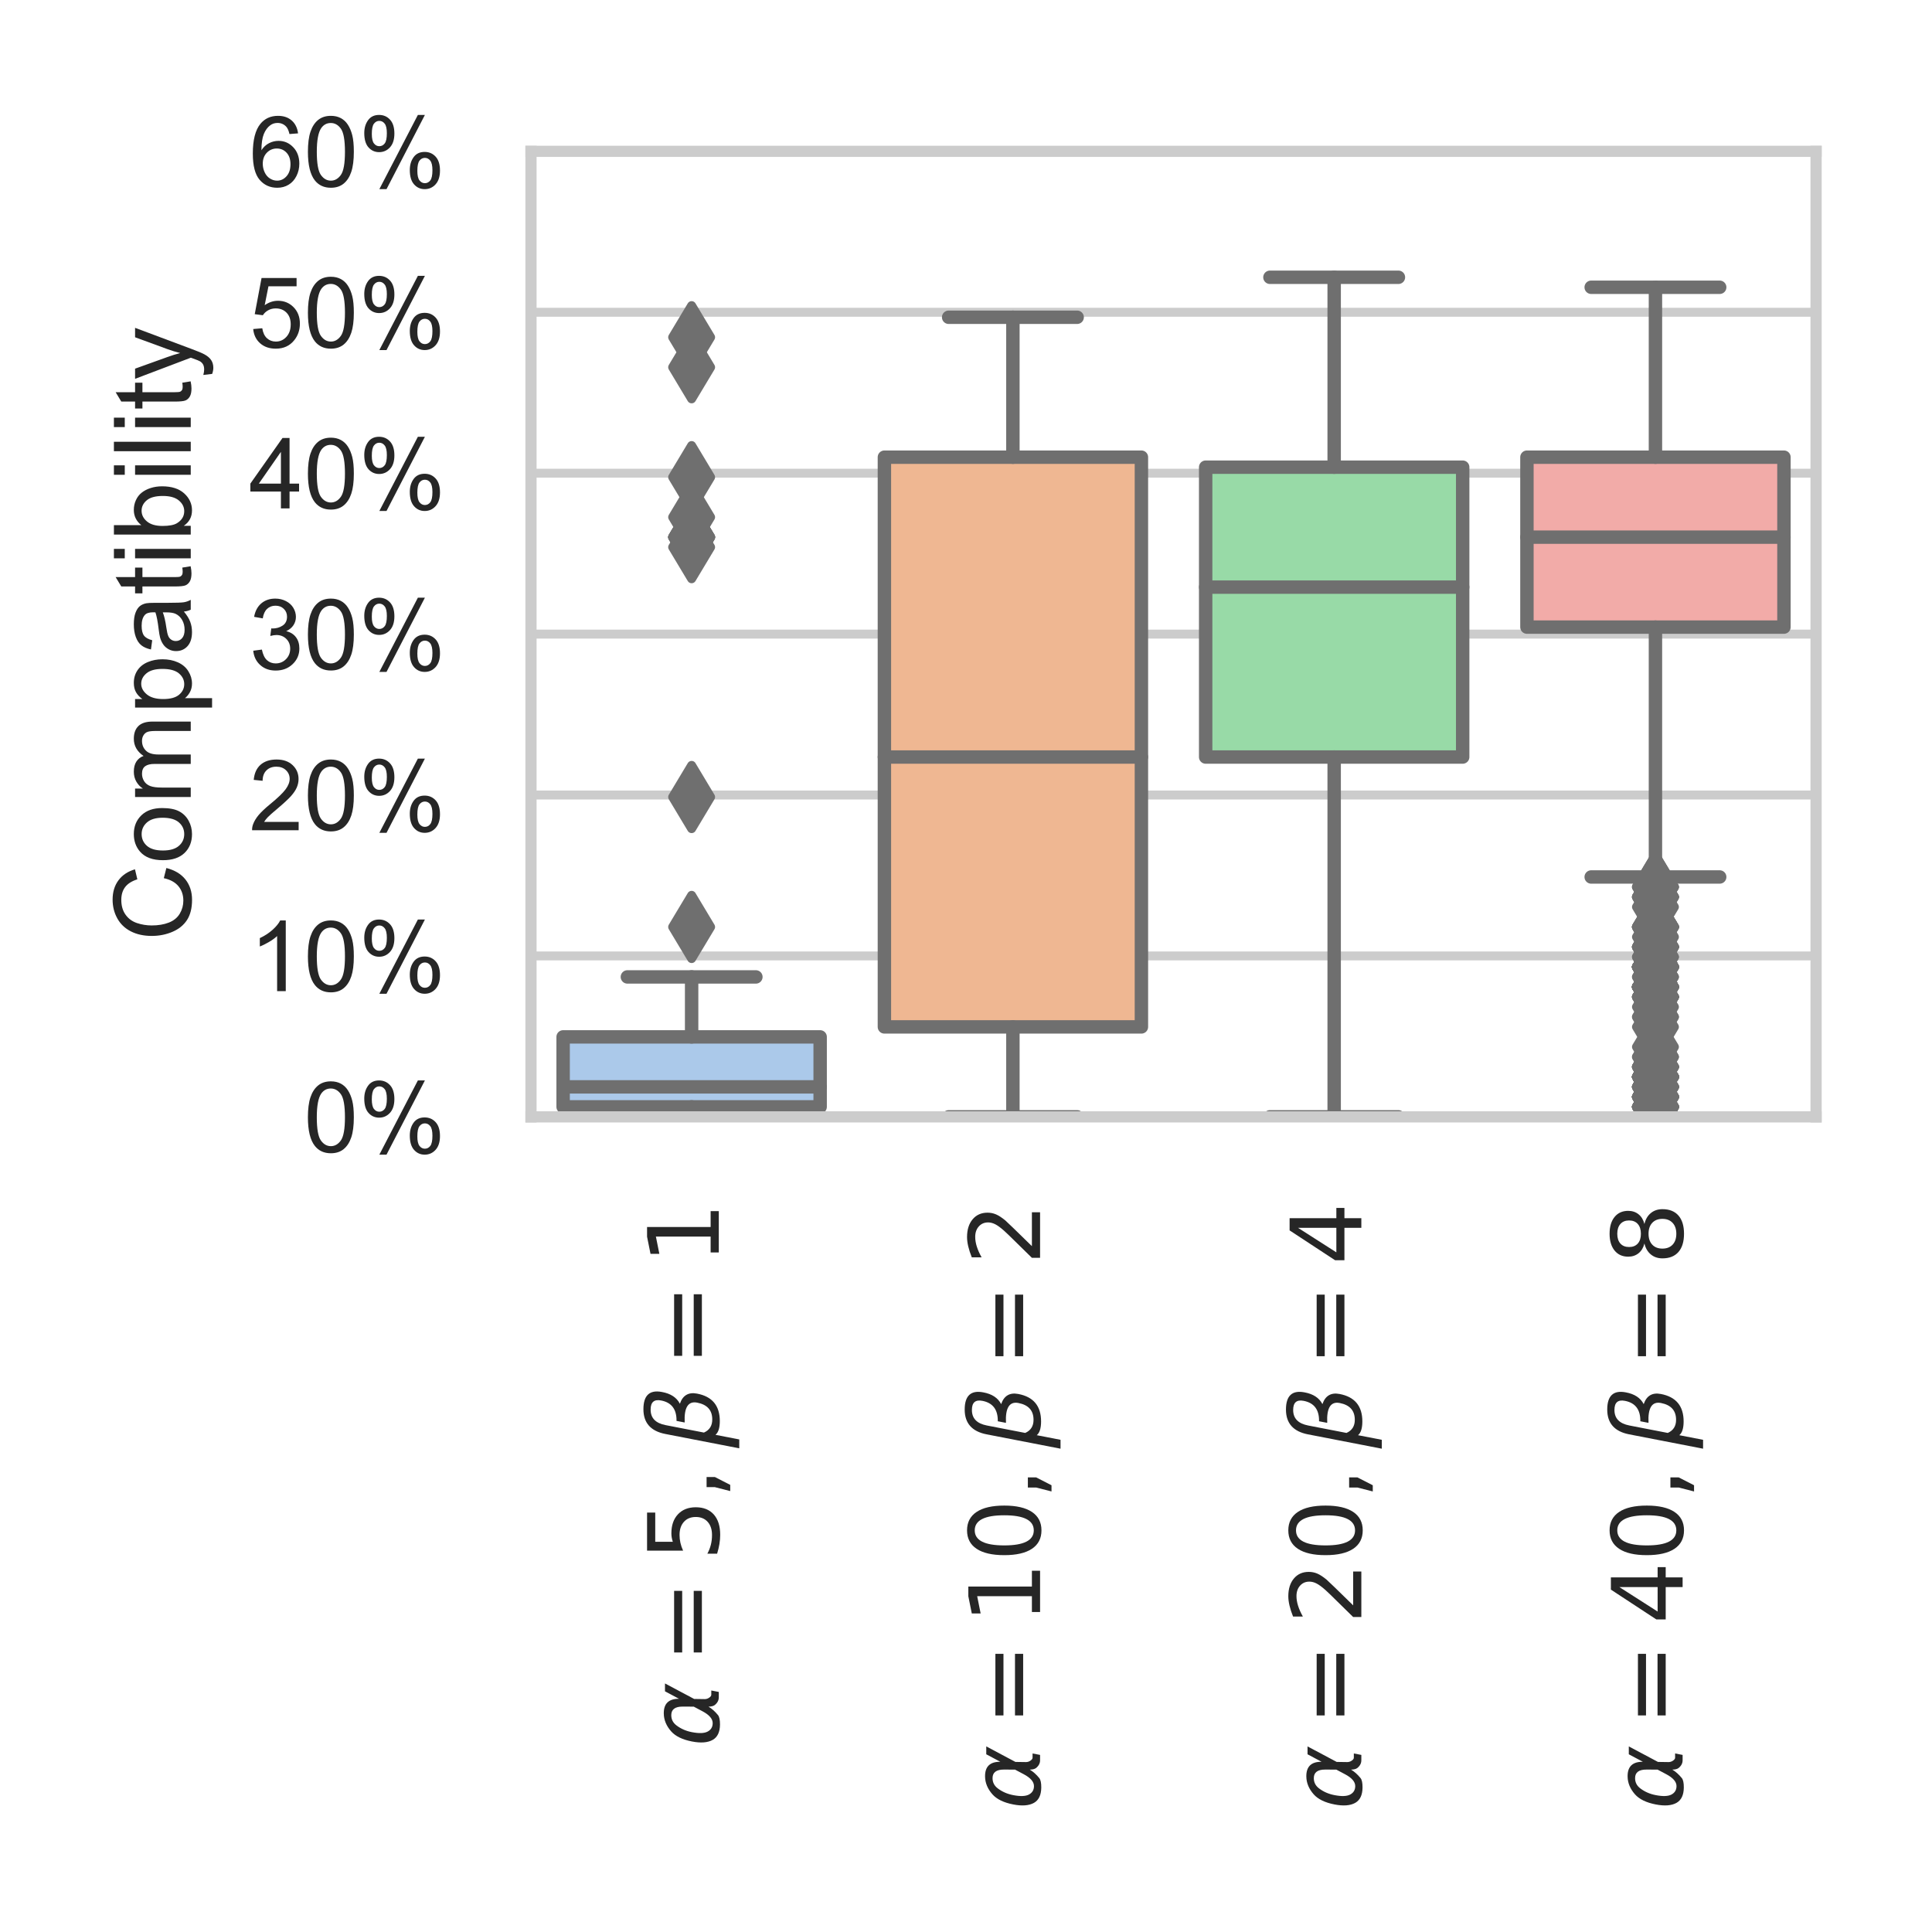 <?xml version="1.0" encoding="utf-8" standalone="no"?>
<!DOCTYPE svg PUBLIC "-//W3C//DTD SVG 1.1//EN"
  "http://www.w3.org/Graphics/SVG/1.1/DTD/svg11.dtd">
<!-- Created with matplotlib (https://matplotlib.org/) -->
<svg height="216pt" version="1.1" viewBox="0 0 216 216" width="216pt" xmlns="http://www.w3.org/2000/svg" xmlns:xlink="http://www.w3.org/1999/xlink">
 <defs>
  <style type="text/css">
*{stroke-linecap:butt;stroke-linejoin:round;}
  </style>
 </defs>
 <g id="figure_1">
  <g id="patch_1">
   <path d="M 0 216 
L 216 216 
L 216 0 
L 0 0 
z
" style="fill:#ffffff;"/>
  </g>
  <g id="axes_1">
   <g id="patch_2">
    <path d="M 59.366 124.866 
L 203.04 124.866 
L 203.04 16.92 
L 59.366 16.92 
z
" style="fill:#ffffff;"/>
   </g>
   <g id="matplotlib.axis_1">
    <g id="xtick_1">
     <g id="text_1">
      <!-- $\alpha=5, \beta=1$ -->
      <defs>
       <path d="M 40.922 25.438 
L 40.969 36.719 
Q 41.016 48.25 32.328 48.297 
Q 25.828 48.344 21.781 42.922 
Q 16.703 36.234 14.984 27.297 
Q 12.891 16.547 15.531 11.422 
Q 18.266 6.203 24.172 6.203 
Q 30.719 6.203 36.234 16.609 
z
M 33.844 55.906 
Q 49.078 56.156 48.875 40.375 
Q 48.875 40.375 56.5 54.688 
L 64.5 54.688 
L 48.734 25.047 
L 48.578 14.359 
Q 48.578 11.969 49.906 9.969 
Q 51.422 7.625 52.984 7.625 
L 57.328 7.625 
L 55.859 0 
L 50.438 0 
Q 45.844 0 42.531 4.109 
Q 40.969 6.156 40.922 10.453 
Q 37.75 5.219 32.281 0.781 
Q 29.688 -1.266 22.703 -1.219 
Q 11.281 -1.125 7.125 6.203 
Q 2.875 13.812 5.516 27.297 
Q 8.344 41.797 15.766 48.391 
Q 24.125 55.766 33.844 55.906 
z
" id="DejaVuSans-Oblique-945"/>
       <path d="M 10.594 45.406 
L 73.188 45.406 
L 73.188 37.203 
L 10.594 37.203 
z
M 10.594 25.484 
L 73.188 25.484 
L 73.188 17.188 
L 10.594 17.188 
z
" id="DejaVuSans-61"/>
       <path d="M 10.797 72.906 
L 49.516 72.906 
L 49.516 64.594 
L 19.828 64.594 
L 19.828 46.734 
Q 21.969 47.469 24.109 47.828 
Q 26.266 48.188 28.422 48.188 
Q 40.625 48.188 47.75 41.5 
Q 54.891 34.812 54.891 23.391 
Q 54.891 11.625 47.562 5.094 
Q 40.234 -1.422 26.906 -1.422 
Q 22.312 -1.422 17.547 -0.641 
Q 12.797 0.141 7.719 1.703 
L 7.719 11.625 
Q 12.109 9.234 16.797 8.062 
Q 21.484 6.891 26.703 6.891 
Q 35.156 6.891 40.078 11.328 
Q 45.016 15.766 45.016 23.391 
Q 45.016 31 40.078 35.438 
Q 35.156 39.891 26.703 39.891 
Q 22.75 39.891 18.812 39.016 
Q 14.891 38.141 10.797 36.281 
z
" id="DejaVuSans-53"/>
       <path d="M 11.719 12.406 
L 22.016 12.406 
L 22.016 4 
L 14.016 -11.625 
L 7.719 -11.625 
L 11.719 4 
z
" id="DejaVuSans-44"/>
       <path d="M 13.625 3.375 
L 8.938 -20.797 
L -0.094 -20.797 
L 14.5 54.344 
Q 18.844 76.609 39.656 76.609 
Q 60.75 76.609 57.172 57.812 
Q 54.734 44.438 45.219 39.547 
Q 58.016 35.156 55.516 22.125 
Q 51.125 -1.078 27.484 -1.031 
Q 17.141 -0.984 13.625 3.375 
z
M 15.922 15.094 
Q 19.672 6.594 29.297 6.641 
Q 43.359 6.641 46.344 21.969 
Q 49.031 35.75 26.172 34.672 
L 27.781 42.969 
Q 45.453 42.672 48.531 58.594 
Q 50.641 69.344 39.203 69.281 
Q 26.422 69.281 23.484 54.047 
z
" id="DejaVuSans-Oblique-946"/>
       <path d="M 12.406 8.297 
L 28.516 8.297 
L 28.516 63.922 
L 10.984 60.406 
L 10.984 69.391 
L 28.422 72.906 
L 38.281 72.906 
L 38.281 8.297 
L 54.391 8.297 
L 54.391 0 
L 12.406 0 
z
" id="DejaVuSans-49"/>
      </defs>
      <g style="fill:#262626;" transform="translate(80.405 195.306)rotate(-90)scale(0.11 -0.11)">
       <use transform="translate(0 0.391)" xlink:href="#DejaVuSans-Oblique-945"/>
       <use transform="translate(85.4 0.391)" xlink:href="#DejaVuSans-61"/>
       <use transform="translate(188.672 0.391)" xlink:href="#DejaVuSans-53"/>
       <use transform="translate(252.295 0.391)" xlink:href="#DejaVuSans-44"/>
       <use transform="translate(303.564 0.391)" xlink:href="#DejaVuSans-Oblique-946"/>
       <use transform="translate(386.865 0.391)" xlink:href="#DejaVuSans-61"/>
       <use transform="translate(490.137 0.391)" xlink:href="#DejaVuSans-49"/>
      </g>
     </g>
    </g>
    <g id="xtick_2">
     <g id="text_2">
      <!-- $\alpha=10, \beta=2$ -->
      <defs>
       <path d="M 31.781 66.406 
Q 24.172 66.406 20.328 58.906 
Q 16.5 51.422 16.5 36.375 
Q 16.5 21.391 20.328 13.891 
Q 24.172 6.391 31.781 6.391 
Q 39.453 6.391 43.281 13.891 
Q 47.125 21.391 47.125 36.375 
Q 47.125 51.422 43.281 58.906 
Q 39.453 66.406 31.781 66.406 
z
M 31.781 74.219 
Q 44.047 74.219 50.516 64.516 
Q 56.984 54.828 56.984 36.375 
Q 56.984 17.969 50.516 8.266 
Q 44.047 -1.422 31.781 -1.422 
Q 19.531 -1.422 13.062 8.266 
Q 6.594 17.969 6.594 36.375 
Q 6.594 54.828 13.062 64.516 
Q 19.531 74.219 31.781 74.219 
z
" id="DejaVuSans-48"/>
       <path d="M 19.188 8.297 
L 53.609 8.297 
L 53.609 0 
L 7.328 0 
L 7.328 8.297 
Q 12.938 14.109 22.625 23.891 
Q 32.328 33.688 34.812 36.531 
Q 39.547 41.844 41.422 45.531 
Q 43.312 49.219 43.312 52.781 
Q 43.312 58.594 39.234 62.25 
Q 35.156 65.922 28.609 65.922 
Q 23.969 65.922 18.812 64.312 
Q 13.672 62.703 7.812 59.422 
L 7.812 69.391 
Q 13.766 71.781 18.938 73 
Q 24.125 74.219 28.422 74.219 
Q 39.75 74.219 46.484 68.547 
Q 53.219 62.891 53.219 53.422 
Q 53.219 48.922 51.531 44.891 
Q 49.859 40.875 45.406 35.406 
Q 44.188 33.984 37.641 27.219 
Q 31.109 20.453 19.188 8.297 
z
" id="DejaVuSans-50"/>
      </defs>
      <g style="fill:#262626;" transform="translate(116.324 202.346)rotate(-90)scale(0.11 -0.11)">
       <use transform="translate(0 0.391)" xlink:href="#DejaVuSans-Oblique-945"/>
       <use transform="translate(85.4 0.391)" xlink:href="#DejaVuSans-61"/>
       <use transform="translate(188.672 0.391)" xlink:href="#DejaVuSans-49"/>
       <use transform="translate(252.295 0.391)" xlink:href="#DejaVuSans-48"/>
       <use transform="translate(315.918 0.391)" xlink:href="#DejaVuSans-44"/>
       <use transform="translate(367.188 0.391)" xlink:href="#DejaVuSans-Oblique-946"/>
       <use transform="translate(450.488 0.391)" xlink:href="#DejaVuSans-61"/>
       <use transform="translate(553.76 0.391)" xlink:href="#DejaVuSans-50"/>
      </g>
     </g>
    </g>
    <g id="xtick_3">
     <g id="text_3">
      <!-- $\alpha=20, \beta=4$ -->
      <defs>
       <path d="M 37.797 64.312 
L 12.891 25.391 
L 37.797 25.391 
z
M 35.203 72.906 
L 47.609 72.906 
L 47.609 25.391 
L 58.016 25.391 
L 58.016 17.188 
L 47.609 17.188 
L 47.609 0 
L 37.797 0 
L 37.797 17.188 
L 4.891 17.188 
L 4.891 26.703 
z
" id="DejaVuSans-52"/>
      </defs>
      <g style="fill:#262626;" transform="translate(152.242 202.346)rotate(-90)scale(0.11 -0.11)">
       <use transform="translate(0 0.391)" xlink:href="#DejaVuSans-Oblique-945"/>
       <use transform="translate(85.4 0.391)" xlink:href="#DejaVuSans-61"/>
       <use transform="translate(188.672 0.391)" xlink:href="#DejaVuSans-50"/>
       <use transform="translate(252.295 0.391)" xlink:href="#DejaVuSans-48"/>
       <use transform="translate(315.918 0.391)" xlink:href="#DejaVuSans-44"/>
       <use transform="translate(367.188 0.391)" xlink:href="#DejaVuSans-Oblique-946"/>
       <use transform="translate(450.488 0.391)" xlink:href="#DejaVuSans-61"/>
       <use transform="translate(553.76 0.391)" xlink:href="#DejaVuSans-52"/>
      </g>
     </g>
    </g>
    <g id="xtick_4">
     <g id="text_4">
      <!-- $\alpha=40, \beta=8$ -->
      <defs>
       <path d="M 31.781 34.625 
Q 24.75 34.625 20.719 30.859 
Q 16.703 27.094 16.703 20.516 
Q 16.703 13.922 20.719 10.156 
Q 24.75 6.391 31.781 6.391 
Q 38.812 6.391 42.859 10.172 
Q 46.922 13.969 46.922 20.516 
Q 46.922 27.094 42.891 30.859 
Q 38.875 34.625 31.781 34.625 
z
M 21.922 38.812 
Q 15.578 40.375 12.031 44.719 
Q 8.5 49.078 8.5 55.328 
Q 8.5 64.062 14.719 69.141 
Q 20.953 74.219 31.781 74.219 
Q 42.672 74.219 48.875 69.141 
Q 55.078 64.062 55.078 55.328 
Q 55.078 49.078 51.531 44.719 
Q 48 40.375 41.703 38.812 
Q 48.828 37.156 52.797 32.312 
Q 56.781 27.484 56.781 20.516 
Q 56.781 9.906 50.312 4.234 
Q 43.844 -1.422 31.781 -1.422 
Q 19.734 -1.422 13.25 4.234 
Q 6.781 9.906 6.781 20.516 
Q 6.781 27.484 10.781 32.312 
Q 14.797 37.156 21.922 38.812 
z
M 18.312 54.391 
Q 18.312 48.734 21.844 45.562 
Q 25.391 42.391 31.781 42.391 
Q 38.141 42.391 41.719 45.562 
Q 45.312 48.734 45.312 54.391 
Q 45.312 60.062 41.719 63.234 
Q 38.141 66.406 31.781 66.406 
Q 25.391 66.406 21.844 63.234 
Q 18.312 60.062 18.312 54.391 
z
" id="DejaVuSans-56"/>
      </defs>
      <g style="fill:#262626;" transform="translate(188.161 202.346)rotate(-90)scale(0.11 -0.11)">
       <use transform="translate(0 0.391)" xlink:href="#DejaVuSans-Oblique-945"/>
       <use transform="translate(85.4 0.391)" xlink:href="#DejaVuSans-61"/>
       <use transform="translate(188.672 0.391)" xlink:href="#DejaVuSans-52"/>
       <use transform="translate(252.295 0.391)" xlink:href="#DejaVuSans-48"/>
       <use transform="translate(315.918 0.391)" xlink:href="#DejaVuSans-44"/>
       <use transform="translate(367.188 0.391)" xlink:href="#DejaVuSans-Oblique-946"/>
       <use transform="translate(450.488 0.391)" xlink:href="#DejaVuSans-61"/>
       <use transform="translate(553.76 0.391)" xlink:href="#DejaVuSans-56"/>
      </g>
     </g>
    </g>
   </g>
   <g id="matplotlib.axis_2">
    <g id="ytick_1">
     <g id="line2d_1">
      <path clip-path="url(#pbc1c1f0349)" d="M 59.366 124.866 
L 203.04 124.866 
" style="fill:none;stroke:#cccccc;stroke-linecap:round;"/>
     </g>
     <g id="text_5">
      <!-- 0% -->
      <defs>
       <path d="M 4.156 35.297 
Q 4.156 48 6.766 55.734 
Q 9.375 63.484 14.516 67.672 
Q 19.672 71.875 27.484 71.875 
Q 33.25 71.875 37.594 69.547 
Q 41.938 67.234 44.766 62.859 
Q 47.609 58.5 49.219 52.219 
Q 50.828 45.953 50.828 35.297 
Q 50.828 22.703 48.234 14.969 
Q 45.656 7.234 40.5 3 
Q 35.359 -1.219 27.484 -1.219 
Q 17.141 -1.219 11.234 6.203 
Q 4.156 15.141 4.156 35.297 
z
M 13.188 35.297 
Q 13.188 17.672 17.312 11.828 
Q 21.438 6 27.484 6 
Q 33.547 6 37.672 11.859 
Q 41.797 17.719 41.797 35.297 
Q 41.797 52.984 37.672 58.781 
Q 33.547 64.594 27.391 64.594 
Q 21.344 64.594 17.719 59.469 
Q 13.188 52.938 13.188 35.297 
z
" id="ArialMT-48"/>
       <path d="M 5.812 54.391 
Q 5.812 62.062 9.672 67.422 
Q 13.531 72.797 20.844 72.797 
Q 27.594 72.797 32 67.984 
Q 36.422 63.188 36.422 53.859 
Q 36.422 44.781 31.953 39.875 
Q 27.484 34.969 20.953 34.969 
Q 14.453 34.969 10.125 39.797 
Q 5.812 44.625 5.812 54.391 
z
M 21.094 66.75 
Q 17.828 66.75 15.656 63.906 
Q 13.484 61.078 13.484 53.516 
Q 13.484 46.625 15.672 43.812 
Q 17.875 41.016 21.094 41.016 
Q 24.422 41.016 26.594 43.844 
Q 28.766 46.688 28.766 54.203 
Q 28.766 61.141 26.562 63.938 
Q 24.359 66.75 21.094 66.75 
z
M 21.141 -2.641 
L 60.297 72.797 
L 67.438 72.797 
L 28.422 -2.641 
z
M 52.094 16.797 
Q 52.094 24.516 55.953 29.859 
Q 59.812 35.203 67.188 35.203 
Q 73.922 35.203 78.344 30.391 
Q 82.766 25.594 82.766 16.266 
Q 82.766 7.172 78.297 2.266 
Q 73.828 -2.641 67.234 -2.641 
Q 60.75 -2.641 56.422 2.219 
Q 52.094 7.078 52.094 16.797 
z
M 67.438 29.156 
Q 64.109 29.156 61.938 26.312 
Q 59.766 23.484 59.766 15.922 
Q 59.766 9.078 61.953 6.25 
Q 64.156 3.422 67.391 3.422 
Q 70.75 3.422 72.922 6.25 
Q 75.094 9.078 75.094 16.609 
Q 75.094 23.531 72.891 26.344 
Q 70.703 29.156 67.438 29.156 
z
" id="ArialMT-37"/>
      </defs>
      <g style="fill:#262626;" transform="translate(33.968 128.802)scale(0.11 -0.11)">
       <use xlink:href="#ArialMT-48"/>
       <use x="55.615" xlink:href="#ArialMT-37"/>
      </g>
     </g>
    </g>
    <g id="ytick_2">
     <g id="line2d_2">
      <path clip-path="url(#pbc1c1f0349)" d="M 59.366 106.875 
L 203.04 106.875 
" style="fill:none;stroke:#cccccc;stroke-linecap:round;"/>
     </g>
     <g id="text_6">
      <!-- 10% -->
      <defs>
       <path d="M 37.25 0 
L 28.469 0 
L 28.469 56 
Q 25.297 52.984 20.141 49.953 
Q 14.984 46.922 10.891 45.406 
L 10.891 53.906 
Q 18.266 57.375 23.781 62.297 
Q 29.297 67.234 31.594 71.875 
L 37.25 71.875 
z
" id="ArialMT-49"/>
      </defs>
      <g style="fill:#262626;" transform="translate(27.851 110.812)scale(0.11 -0.11)">
       <use xlink:href="#ArialMT-49"/>
       <use x="55.615" xlink:href="#ArialMT-48"/>
       <use x="111.23" xlink:href="#ArialMT-37"/>
      </g>
     </g>
    </g>
    <g id="ytick_3">
     <g id="line2d_3">
      <path clip-path="url(#pbc1c1f0349)" d="M 59.366 88.884 
L 203.04 88.884 
" style="fill:none;stroke:#cccccc;stroke-linecap:round;"/>
     </g>
     <g id="text_7">
      <!-- 20% -->
      <defs>
       <path d="M 50.344 8.453 
L 50.344 0 
L 3.031 0 
Q 2.938 3.172 4.047 6.109 
Q 5.859 10.938 9.828 15.625 
Q 13.812 20.312 21.344 26.469 
Q 33.016 36.031 37.109 41.625 
Q 41.219 47.219 41.219 52.203 
Q 41.219 57.422 37.469 61 
Q 33.734 64.594 27.734 64.594 
Q 21.391 64.594 17.578 60.781 
Q 13.766 56.984 13.719 50.25 
L 4.688 51.172 
Q 5.609 61.281 11.656 66.578 
Q 17.719 71.875 27.938 71.875 
Q 38.234 71.875 44.234 66.156 
Q 50.25 60.453 50.25 52 
Q 50.25 47.703 48.484 43.547 
Q 46.734 39.406 42.656 34.812 
Q 38.578 30.219 29.109 22.219 
Q 21.188 15.578 18.938 13.203 
Q 16.703 10.844 15.234 8.453 
z
" id="ArialMT-50"/>
      </defs>
      <g style="fill:#262626;" transform="translate(27.851 92.821)scale(0.11 -0.11)">
       <use xlink:href="#ArialMT-50"/>
       <use x="55.615" xlink:href="#ArialMT-48"/>
       <use x="111.23" xlink:href="#ArialMT-37"/>
      </g>
     </g>
    </g>
    <g id="ytick_4">
     <g id="line2d_4">
      <path clip-path="url(#pbc1c1f0349)" d="M 59.366 70.893 
L 203.04 70.893 
" style="fill:none;stroke:#cccccc;stroke-linecap:round;"/>
     </g>
     <g id="text_8">
      <!-- 30% -->
      <defs>
       <path d="M 4.203 18.891 
L 12.984 20.062 
Q 14.5 12.594 18.141 9.297 
Q 21.781 6 27 6 
Q 33.203 6 37.469 10.297 
Q 41.75 14.594 41.75 20.953 
Q 41.75 27 37.797 30.922 
Q 33.844 34.859 27.734 34.859 
Q 25.25 34.859 21.531 33.891 
L 22.516 41.609 
Q 23.391 41.5 23.922 41.5 
Q 29.547 41.5 34.031 44.422 
Q 38.531 47.359 38.531 53.469 
Q 38.531 58.297 35.25 61.469 
Q 31.984 64.656 26.812 64.656 
Q 21.688 64.656 18.266 61.422 
Q 14.844 58.203 13.875 51.766 
L 5.078 53.328 
Q 6.688 62.156 12.391 67.016 
Q 18.109 71.875 26.609 71.875 
Q 32.469 71.875 37.391 69.359 
Q 42.328 66.844 44.938 62.5 
Q 47.562 58.156 47.562 53.266 
Q 47.562 48.641 45.062 44.828 
Q 42.578 41.016 37.703 38.766 
Q 44.047 37.312 47.562 32.688 
Q 51.078 28.078 51.078 21.141 
Q 51.078 11.766 44.234 5.25 
Q 37.406 -1.266 26.953 -1.266 
Q 17.531 -1.266 11.297 4.344 
Q 5.078 9.969 4.203 18.891 
z
" id="ArialMT-51"/>
      </defs>
      <g style="fill:#262626;" transform="translate(27.851 74.83)scale(0.11 -0.11)">
       <use xlink:href="#ArialMT-51"/>
       <use x="55.615" xlink:href="#ArialMT-48"/>
       <use x="111.23" xlink:href="#ArialMT-37"/>
      </g>
     </g>
    </g>
    <g id="ytick_5">
     <g id="line2d_5">
      <path clip-path="url(#pbc1c1f0349)" d="M 59.366 52.902 
L 203.04 52.902 
" style="fill:none;stroke:#cccccc;stroke-linecap:round;"/>
     </g>
     <g id="text_9">
      <!-- 40% -->
      <defs>
       <path d="M 32.328 0 
L 32.328 17.141 
L 1.266 17.141 
L 1.266 25.203 
L 33.938 71.578 
L 41.109 71.578 
L 41.109 25.203 
L 50.781 25.203 
L 50.781 17.141 
L 41.109 17.141 
L 41.109 0 
z
M 32.328 25.203 
L 32.328 57.469 
L 9.906 25.203 
z
" id="ArialMT-52"/>
      </defs>
      <g style="fill:#262626;" transform="translate(27.851 56.839)scale(0.11 -0.11)">
       <use xlink:href="#ArialMT-52"/>
       <use x="55.615" xlink:href="#ArialMT-48"/>
       <use x="111.23" xlink:href="#ArialMT-37"/>
      </g>
     </g>
    </g>
    <g id="ytick_6">
     <g id="line2d_6">
      <path clip-path="url(#pbc1c1f0349)" d="M 59.366 34.911 
L 203.04 34.911 
" style="fill:none;stroke:#cccccc;stroke-linecap:round;"/>
     </g>
     <g id="text_10">
      <!-- 50% -->
      <defs>
       <path d="M 4.156 18.75 
L 13.375 19.531 
Q 14.406 12.797 18.141 9.391 
Q 21.875 6 27.156 6 
Q 33.5 6 37.891 10.781 
Q 42.281 15.578 42.281 23.484 
Q 42.281 31 38.062 35.344 
Q 33.844 39.703 27 39.703 
Q 22.75 39.703 19.328 37.766 
Q 15.922 35.844 13.969 32.766 
L 5.719 33.844 
L 12.641 70.609 
L 48.25 70.609 
L 48.25 62.203 
L 19.672 62.203 
L 15.828 42.969 
Q 22.266 47.469 29.344 47.469 
Q 38.719 47.469 45.156 40.969 
Q 51.609 34.469 51.609 24.266 
Q 51.609 14.547 45.953 7.469 
Q 39.062 -1.219 27.156 -1.219 
Q 17.391 -1.219 11.203 4.25 
Q 5.031 9.719 4.156 18.75 
z
" id="ArialMT-53"/>
      </defs>
      <g style="fill:#262626;" transform="translate(27.851 38.848)scale(0.11 -0.11)">
       <use xlink:href="#ArialMT-53"/>
       <use x="55.615" xlink:href="#ArialMT-48"/>
       <use x="111.23" xlink:href="#ArialMT-37"/>
      </g>
     </g>
    </g>
    <g id="ytick_7">
     <g id="line2d_7">
      <path clip-path="url(#pbc1c1f0349)" d="M 59.366 16.92 
L 203.04 16.92 
" style="fill:none;stroke:#cccccc;stroke-linecap:round;"/>
     </g>
     <g id="text_11">
      <!-- 60% -->
      <defs>
       <path d="M 49.75 54.047 
L 41.016 53.375 
Q 39.844 58.547 37.703 60.891 
Q 34.125 64.656 28.906 64.656 
Q 24.703 64.656 21.531 62.312 
Q 17.391 59.281 14.984 53.469 
Q 12.594 47.656 12.5 36.922 
Q 15.672 41.75 20.266 44.094 
Q 24.859 46.438 29.891 46.438 
Q 38.672 46.438 44.844 39.969 
Q 51.031 33.5 51.031 23.25 
Q 51.031 16.5 48.125 10.719 
Q 45.219 4.938 40.141 1.859 
Q 35.062 -1.219 28.609 -1.219 
Q 17.625 -1.219 10.688 6.859 
Q 3.766 14.938 3.766 33.5 
Q 3.766 54.25 11.422 63.672 
Q 18.109 71.875 29.438 71.875 
Q 37.891 71.875 43.281 67.141 
Q 48.688 62.406 49.75 54.047 
z
M 13.875 23.188 
Q 13.875 18.656 15.797 14.5 
Q 17.719 10.359 21.188 8.172 
Q 24.656 6 28.469 6 
Q 34.031 6 38.031 10.484 
Q 42.047 14.984 42.047 22.703 
Q 42.047 30.125 38.078 34.391 
Q 34.125 38.672 28.125 38.672 
Q 22.172 38.672 18.016 34.391 
Q 13.875 30.125 13.875 23.188 
z
" id="ArialMT-54"/>
      </defs>
      <g style="fill:#262626;" transform="translate(27.851 20.857)scale(0.11 -0.11)">
       <use xlink:href="#ArialMT-54"/>
       <use x="55.615" xlink:href="#ArialMT-48"/>
       <use x="111.23" xlink:href="#ArialMT-37"/>
      </g>
     </g>
    </g>
    <g id="text_12">
     <!-- Compatibility -->
     <defs>
      <path d="M 58.797 25.094 
L 68.266 22.703 
Q 65.281 11.031 57.547 4.906 
Q 49.812 -1.219 38.625 -1.219 
Q 27.047 -1.219 19.797 3.484 
Q 12.547 8.203 8.766 17.141 
Q 4.984 26.078 4.984 36.328 
Q 4.984 47.516 9.25 55.828 
Q 13.531 64.156 21.406 68.469 
Q 29.297 72.797 38.766 72.797 
Q 49.516 72.797 56.828 67.328 
Q 64.156 61.859 67.047 51.953 
L 57.719 49.75 
Q 55.219 57.562 50.484 61.125 
Q 45.75 64.703 38.578 64.703 
Q 30.328 64.703 24.781 60.734 
Q 19.234 56.781 16.984 50.109 
Q 14.75 43.453 14.75 36.375 
Q 14.75 27.25 17.406 20.438 
Q 20.062 13.625 25.672 10.25 
Q 31.297 6.891 37.844 6.891 
Q 45.797 6.891 51.312 11.469 
Q 56.844 16.062 58.797 25.094 
z
" id="ArialMT-67"/>
      <path d="M 3.328 25.922 
Q 3.328 40.328 11.328 47.266 
Q 18.016 53.031 27.641 53.031 
Q 38.328 53.031 45.109 46.016 
Q 51.906 39.016 51.906 26.656 
Q 51.906 16.656 48.906 10.906 
Q 45.906 5.172 40.156 2 
Q 34.422 -1.172 27.641 -1.172 
Q 16.75 -1.172 10.031 5.812 
Q 3.328 12.797 3.328 25.922 
z
M 12.359 25.922 
Q 12.359 15.969 16.703 11.016 
Q 21.047 6.062 27.641 6.062 
Q 34.188 6.062 38.531 11.031 
Q 42.875 16.016 42.875 26.219 
Q 42.875 35.844 38.5 40.797 
Q 34.125 45.75 27.641 45.75 
Q 21.047 45.75 16.703 40.812 
Q 12.359 35.891 12.359 25.922 
z
" id="ArialMT-111"/>
      <path d="M 6.594 0 
L 6.594 51.859 
L 14.453 51.859 
L 14.453 44.578 
Q 16.891 48.391 20.938 50.703 
Q 25 53.031 30.172 53.031 
Q 35.938 53.031 39.625 50.641 
Q 43.312 48.25 44.828 43.953 
Q 50.984 53.031 60.844 53.031 
Q 68.562 53.031 72.703 48.75 
Q 76.859 44.484 76.859 35.594 
L 76.859 0 
L 68.109 0 
L 68.109 32.672 
Q 68.109 37.938 67.25 40.25 
Q 66.406 42.578 64.156 43.984 
Q 61.922 45.406 58.891 45.406 
Q 53.422 45.406 49.797 41.766 
Q 46.188 38.141 46.188 30.125 
L 46.188 0 
L 37.406 0 
L 37.406 33.688 
Q 37.406 39.547 35.25 42.469 
Q 33.109 45.406 28.219 45.406 
Q 24.516 45.406 21.359 43.453 
Q 18.219 41.5 16.797 37.734 
Q 15.375 33.984 15.375 26.906 
L 15.375 0 
z
" id="ArialMT-109"/>
      <path d="M 6.594 -19.875 
L 6.594 51.859 
L 14.594 51.859 
L 14.594 45.125 
Q 17.438 49.078 21 51.047 
Q 24.562 53.031 29.641 53.031 
Q 36.281 53.031 41.359 49.609 
Q 46.438 46.188 49.016 39.953 
Q 51.609 33.734 51.609 26.312 
Q 51.609 18.359 48.75 11.984 
Q 45.906 5.609 40.453 2.219 
Q 35.016 -1.172 29 -1.172 
Q 24.609 -1.172 21.109 0.688 
Q 17.625 2.547 15.375 5.375 
L 15.375 -19.875 
z
M 14.547 25.641 
Q 14.547 15.625 18.594 10.844 
Q 22.656 6.062 28.422 6.062 
Q 34.281 6.062 38.453 11.016 
Q 42.625 15.969 42.625 26.375 
Q 42.625 36.281 38.547 41.203 
Q 34.469 46.141 28.812 46.141 
Q 23.188 46.141 18.859 40.891 
Q 14.547 35.641 14.547 25.641 
z
" id="ArialMT-112"/>
      <path d="M 40.438 6.391 
Q 35.547 2.25 31.031 0.531 
Q 26.516 -1.172 21.344 -1.172 
Q 12.797 -1.172 8.203 3 
Q 3.609 7.172 3.609 13.672 
Q 3.609 17.484 5.344 20.625 
Q 7.078 23.781 9.891 25.688 
Q 12.703 27.594 16.219 28.562 
Q 18.797 29.25 24.031 29.891 
Q 34.672 31.156 39.703 32.906 
Q 39.75 34.719 39.75 35.203 
Q 39.75 40.578 37.25 42.781 
Q 33.891 45.75 27.25 45.75 
Q 21.047 45.75 18.094 43.578 
Q 15.141 41.406 13.719 35.891 
L 5.125 37.062 
Q 6.297 42.578 8.984 45.969 
Q 11.672 49.359 16.75 51.188 
Q 21.828 53.031 28.516 53.031 
Q 35.156 53.031 39.297 51.469 
Q 43.453 49.906 45.406 47.531 
Q 47.359 45.172 48.141 41.547 
Q 48.578 39.312 48.578 33.453 
L 48.578 21.734 
Q 48.578 9.469 49.141 6.219 
Q 49.703 2.984 51.375 0 
L 42.188 0 
Q 40.828 2.734 40.438 6.391 
z
M 39.703 26.031 
Q 34.906 24.078 25.344 22.703 
Q 19.922 21.922 17.672 20.938 
Q 15.438 19.969 14.203 18.094 
Q 12.984 16.219 12.984 13.922 
Q 12.984 10.406 15.641 8.062 
Q 18.312 5.719 23.438 5.719 
Q 28.516 5.719 32.469 7.938 
Q 36.422 10.156 38.281 14.016 
Q 39.703 17 39.703 22.797 
z
" id="ArialMT-97"/>
      <path d="M 25.781 7.859 
L 27.047 0.094 
Q 23.344 -0.688 20.406 -0.688 
Q 15.625 -0.688 12.984 0.828 
Q 10.359 2.344 9.281 4.812 
Q 8.203 7.281 8.203 15.188 
L 8.203 45.016 
L 1.766 45.016 
L 1.766 51.859 
L 8.203 51.859 
L 8.203 64.703 
L 16.938 69.969 
L 16.938 51.859 
L 25.781 51.859 
L 25.781 45.016 
L 16.938 45.016 
L 16.938 14.703 
Q 16.938 10.938 17.406 9.859 
Q 17.875 8.797 18.922 8.156 
Q 19.969 7.516 21.922 7.516 
Q 23.391 7.516 25.781 7.859 
z
" id="ArialMT-116"/>
      <path d="M 6.641 61.469 
L 6.641 71.578 
L 15.438 71.578 
L 15.438 61.469 
z
M 6.641 0 
L 6.641 51.859 
L 15.438 51.859 
L 15.438 0 
z
" id="ArialMT-105"/>
      <path d="M 14.703 0 
L 6.547 0 
L 6.547 71.578 
L 15.328 71.578 
L 15.328 46.047 
Q 20.906 53.031 29.547 53.031 
Q 34.328 53.031 38.594 51.094 
Q 42.875 49.172 45.625 45.672 
Q 48.391 42.188 49.953 37.25 
Q 51.516 32.328 51.516 26.703 
Q 51.516 13.375 44.922 6.094 
Q 38.328 -1.172 29.109 -1.172 
Q 19.922 -1.172 14.703 6.5 
z
M 14.594 26.312 
Q 14.594 17 17.141 12.844 
Q 21.297 6.062 28.375 6.062 
Q 34.125 6.062 38.328 11.062 
Q 42.531 16.062 42.531 25.984 
Q 42.531 36.141 38.5 40.969 
Q 34.469 45.797 28.766 45.797 
Q 23 45.797 18.797 40.797 
Q 14.594 35.797 14.594 26.312 
z
" id="ArialMT-98"/>
      <path d="M 6.391 0 
L 6.391 71.578 
L 15.188 71.578 
L 15.188 0 
z
" id="ArialMT-108"/>
      <path d="M 6.203 -19.969 
L 5.219 -11.719 
Q 8.109 -12.5 10.25 -12.5 
Q 13.188 -12.5 14.938 -11.516 
Q 16.703 -10.547 17.828 -8.797 
Q 18.656 -7.469 20.516 -2.25 
Q 20.75 -1.516 21.297 -0.094 
L 1.609 51.859 
L 11.078 51.859 
L 21.875 21.828 
Q 23.969 16.109 25.641 9.812 
Q 27.156 15.875 29.25 21.625 
L 40.328 51.859 
L 49.125 51.859 
L 29.391 -0.875 
Q 26.219 -9.422 24.469 -12.641 
Q 22.125 -17 19.094 -19.016 
Q 16.062 -21.047 11.859 -21.047 
Q 9.328 -21.047 6.203 -19.969 
z
" id="ArialMT-121"/>
     </defs>
     <g style="fill:#262626;" transform="translate(21.325 105.236)rotate(-90)scale(0.12 -0.12)">
      <use xlink:href="#ArialMT-67"/>
      <use x="72.217" xlink:href="#ArialMT-111"/>
      <use x="127.832" xlink:href="#ArialMT-109"/>
      <use x="211.133" xlink:href="#ArialMT-112"/>
      <use x="266.748" xlink:href="#ArialMT-97"/>
      <use x="322.363" xlink:href="#ArialMT-116"/>
      <use x="350.146" xlink:href="#ArialMT-105"/>
      <use x="372.363" xlink:href="#ArialMT-98"/>
      <use x="427.979" xlink:href="#ArialMT-105"/>
      <use x="450.195" xlink:href="#ArialMT-108"/>
      <use x="472.412" xlink:href="#ArialMT-105"/>
      <use x="494.629" xlink:href="#ArialMT-116"/>
      <use x="522.412" xlink:href="#ArialMT-121"/>
     </g>
    </g>
   </g>
   <g id="patch_3">
    <path clip-path="url(#pbc1c1f0349)" d="M 62.958 123.748 
L 91.693 123.748 
L 91.693 115.926 
L 62.958 115.926 
L 62.958 123.748 
z
" style="fill:#abc9ea;stroke:#6f6f6f;stroke-linejoin:miter;stroke-width:1.5;"/>
   </g>
   <g id="patch_4">
    <path clip-path="url(#pbc1c1f0349)" d="M 98.877 114.809 
L 127.611 114.809 
L 127.611 51.114 
L 98.877 51.114 
L 98.877 114.809 
z
" style="fill:#efb792;stroke:#6f6f6f;stroke-linejoin:miter;stroke-width:1.5;"/>
   </g>
   <g id="patch_5">
    <path clip-path="url(#pbc1c1f0349)" d="M 134.795 84.637 
L 163.53 84.637 
L 163.53 52.231 
L 134.795 52.231 
L 134.795 84.637 
z
" style="fill:#98daa7;stroke:#6f6f6f;stroke-linejoin:miter;stroke-width:1.5;"/>
   </g>
   <g id="patch_6">
    <path clip-path="url(#pbc1c1f0349)" d="M 170.713 70.111 
L 199.448 70.111 
L 199.448 51.114 
L 170.713 51.114 
L 170.713 70.111 
z
" style="fill:#f2aba8;stroke:#6f6f6f;stroke-linejoin:miter;stroke-width:1.5;"/>
   </g>
   <g id="line2d_8">
    <path clip-path="url(#pbc1c1f0349)" d="M 77.325 123.748 
L 77.325 124.866 
" style="fill:none;stroke:#6f6f6f;stroke-linecap:round;stroke-width:1.5;"/>
   </g>
   <g id="line2d_9">
    <path clip-path="url(#pbc1c1f0349)" d="M 77.325 115.926 
L 77.325 109.221 
" style="fill:none;stroke:#6f6f6f;stroke-linecap:round;stroke-width:1.5;"/>
   </g>
   <g id="line2d_10">
    <path clip-path="url(#pbc1c1f0349)" d="M 70.142 124.866 
L 84.509 124.866 
" style="fill:none;stroke:#6f6f6f;stroke-linecap:round;stroke-width:1.5;"/>
   </g>
   <g id="line2d_11">
    <path clip-path="url(#pbc1c1f0349)" d="M 70.142 109.221 
L 84.509 109.221 
" style="fill:none;stroke:#6f6f6f;stroke-linecap:round;stroke-width:1.5;"/>
   </g>
   <g id="line2d_12">
    <defs>
     <path d="M -0 3.536 
L 2.121 0 
L -0 -3.536 
L -2.121 -0 
z
" id="m55349ad2e6" style="stroke:#6f6f6f;stroke-linejoin:miter;"/>
    </defs>
    <g clip-path="url(#pbc1c1f0349)">
     <use style="fill:#6f6f6f;stroke:#6f6f6f;stroke-linejoin:miter;" x="77.325" xlink:href="#m55349ad2e6" y="53.349"/>
     <use style="fill:#6f6f6f;stroke:#6f6f6f;stroke-linejoin:miter;" x="77.325" xlink:href="#m55349ad2e6" y="103.634"/>
     <use style="fill:#6f6f6f;stroke:#6f6f6f;stroke-linejoin:miter;" x="77.325" xlink:href="#m55349ad2e6" y="41.057"/>
     <use style="fill:#6f6f6f;stroke:#6f6f6f;stroke-linejoin:miter;" x="77.325" xlink:href="#m55349ad2e6" y="37.705"/>
     <use style="fill:#6f6f6f;stroke:#6f6f6f;stroke-linejoin:miter;" x="77.325" xlink:href="#m55349ad2e6" y="60.054"/>
     <use style="fill:#6f6f6f;stroke:#6f6f6f;stroke-linejoin:miter;" x="77.325" xlink:href="#m55349ad2e6" y="61.171"/>
     <use style="fill:#6f6f6f;stroke:#6f6f6f;stroke-linejoin:miter;" x="77.325" xlink:href="#m55349ad2e6" y="60.054"/>
     <use style="fill:#6f6f6f;stroke:#6f6f6f;stroke-linejoin:miter;" x="77.325" xlink:href="#m55349ad2e6" y="60.054"/>
     <use style="fill:#6f6f6f;stroke:#6f6f6f;stroke-linejoin:miter;" x="77.325" xlink:href="#m55349ad2e6" y="60.054"/>
     <use style="fill:#6f6f6f;stroke:#6f6f6f;stroke-linejoin:miter;" x="77.325" xlink:href="#m55349ad2e6" y="57.819"/>
     <use style="fill:#6f6f6f;stroke:#6f6f6f;stroke-linejoin:miter;" x="77.325" xlink:href="#m55349ad2e6" y="60.054"/>
     <use style="fill:#6f6f6f;stroke:#6f6f6f;stroke-linejoin:miter;" x="77.325" xlink:href="#m55349ad2e6" y="89.107"/>
    </g>
   </g>
   <g id="line2d_13">
    <path clip-path="url(#pbc1c1f0349)" d="M 113.244 114.809 
L 113.244 124.866 
" style="fill:none;stroke:#6f6f6f;stroke-linecap:round;stroke-width:1.5;"/>
   </g>
   <g id="line2d_14">
    <path clip-path="url(#pbc1c1f0349)" d="M 113.244 51.114 
L 113.244 35.47 
" style="fill:none;stroke:#6f6f6f;stroke-linecap:round;stroke-width:1.5;"/>
   </g>
   <g id="line2d_15">
    <path clip-path="url(#pbc1c1f0349)" d="M 106.06 124.866 
L 120.428 124.866 
" style="fill:none;stroke:#6f6f6f;stroke-linecap:round;stroke-width:1.5;"/>
   </g>
   <g id="line2d_16">
    <path clip-path="url(#pbc1c1f0349)" d="M 106.06 35.47 
L 120.428 35.47 
" style="fill:none;stroke:#6f6f6f;stroke-linecap:round;stroke-width:1.5;"/>
   </g>
   <g id="line2d_17"/>
   <g id="line2d_18">
    <path clip-path="url(#pbc1c1f0349)" d="M 149.162 84.637 
L 149.162 124.866 
" style="fill:none;stroke:#6f6f6f;stroke-linecap:round;stroke-width:1.5;"/>
   </g>
   <g id="line2d_19">
    <path clip-path="url(#pbc1c1f0349)" d="M 149.162 52.231 
L 149.162 31 
" style="fill:none;stroke:#6f6f6f;stroke-linecap:round;stroke-width:1.5;"/>
   </g>
   <g id="line2d_20">
    <path clip-path="url(#pbc1c1f0349)" d="M 141.979 124.866 
L 156.346 124.866 
" style="fill:none;stroke:#6f6f6f;stroke-linecap:round;stroke-width:1.5;"/>
   </g>
   <g id="line2d_21">
    <path clip-path="url(#pbc1c1f0349)" d="M 141.979 31 
L 156.346 31 
" style="fill:none;stroke:#6f6f6f;stroke-linecap:round;stroke-width:1.5;"/>
   </g>
   <g id="line2d_22"/>
   <g id="line2d_23">
    <path clip-path="url(#pbc1c1f0349)" d="M 185.081 70.111 
L 185.081 98.047 
" style="fill:none;stroke:#6f6f6f;stroke-linecap:round;stroke-width:1.5;"/>
   </g>
   <g id="line2d_24">
    <path clip-path="url(#pbc1c1f0349)" d="M 185.081 51.114 
L 185.081 32.117 
" style="fill:none;stroke:#6f6f6f;stroke-linecap:round;stroke-width:1.5;"/>
   </g>
   <g id="line2d_25">
    <path clip-path="url(#pbc1c1f0349)" d="M 177.897 98.047 
L 192.264 98.047 
" style="fill:none;stroke:#6f6f6f;stroke-linecap:round;stroke-width:1.5;"/>
   </g>
   <g id="line2d_26">
    <path clip-path="url(#pbc1c1f0349)" d="M 177.897 32.117 
L 192.264 32.117 
" style="fill:none;stroke:#6f6f6f;stroke-linecap:round;stroke-width:1.5;"/>
   </g>
   <g id="line2d_27">
    <g clip-path="url(#pbc1c1f0349)">
     <use style="fill:#6f6f6f;stroke:#6f6f6f;stroke-linejoin:miter;" x="185.081" xlink:href="#m55349ad2e6" y="120.396"/>
     <use style="fill:#6f6f6f;stroke:#6f6f6f;stroke-linejoin:miter;" x="185.081" xlink:href="#m55349ad2e6" y="110.339"/>
     <use style="fill:#6f6f6f;stroke:#6f6f6f;stroke-linejoin:miter;" x="185.081" xlink:href="#m55349ad2e6" y="110.339"/>
     <use style="fill:#6f6f6f;stroke:#6f6f6f;stroke-linejoin:miter;" x="185.081" xlink:href="#m55349ad2e6" y="121.513"/>
     <use style="fill:#6f6f6f;stroke:#6f6f6f;stroke-linejoin:miter;" x="185.081" xlink:href="#m55349ad2e6" y="110.339"/>
     <use style="fill:#6f6f6f;stroke:#6f6f6f;stroke-linejoin:miter;" x="185.081" xlink:href="#m55349ad2e6" y="110.339"/>
     <use style="fill:#6f6f6f;stroke:#6f6f6f;stroke-linejoin:miter;" x="185.081" xlink:href="#m55349ad2e6" y="110.339"/>
     <use style="fill:#6f6f6f;stroke:#6f6f6f;stroke-linejoin:miter;" x="185.081" xlink:href="#m55349ad2e6" y="110.339"/>
     <use style="fill:#6f6f6f;stroke:#6f6f6f;stroke-linejoin:miter;" x="185.081" xlink:href="#m55349ad2e6" y="109.221"/>
     <use style="fill:#6f6f6f;stroke:#6f6f6f;stroke-linejoin:miter;" x="185.081" xlink:href="#m55349ad2e6" y="110.339"/>
     <use style="fill:#6f6f6f;stroke:#6f6f6f;stroke-linejoin:miter;" x="185.081" xlink:href="#m55349ad2e6" y="110.339"/>
     <use style="fill:#6f6f6f;stroke:#6f6f6f;stroke-linejoin:miter;" x="185.081" xlink:href="#m55349ad2e6" y="106.986"/>
     <use style="fill:#6f6f6f;stroke:#6f6f6f;stroke-linejoin:miter;" x="185.081" xlink:href="#m55349ad2e6" y="106.986"/>
     <use style="fill:#6f6f6f;stroke:#6f6f6f;stroke-linejoin:miter;" x="185.081" xlink:href="#m55349ad2e6" y="111.456"/>
     <use style="fill:#6f6f6f;stroke:#6f6f6f;stroke-linejoin:miter;" x="185.081" xlink:href="#m55349ad2e6" y="111.456"/>
     <use style="fill:#6f6f6f;stroke:#6f6f6f;stroke-linejoin:miter;" x="185.081" xlink:href="#m55349ad2e6" y="111.456"/>
     <use style="fill:#6f6f6f;stroke:#6f6f6f;stroke-linejoin:miter;" x="185.081" xlink:href="#m55349ad2e6" y="123.748"/>
     <use style="fill:#6f6f6f;stroke:#6f6f6f;stroke-linejoin:miter;" x="185.081" xlink:href="#m55349ad2e6" y="123.748"/>
     <use style="fill:#6f6f6f;stroke:#6f6f6f;stroke-linejoin:miter;" x="185.081" xlink:href="#m55349ad2e6" y="121.513"/>
     <use style="fill:#6f6f6f;stroke:#6f6f6f;stroke-linejoin:miter;" x="185.081" xlink:href="#m55349ad2e6" y="119.278"/>
     <use style="fill:#6f6f6f;stroke:#6f6f6f;stroke-linejoin:miter;" x="185.081" xlink:href="#m55349ad2e6" y="120.396"/>
     <use style="fill:#6f6f6f;stroke:#6f6f6f;stroke-linejoin:miter;" x="185.081" xlink:href="#m55349ad2e6" y="124.866"/>
     <use style="fill:#6f6f6f;stroke:#6f6f6f;stroke-linejoin:miter;" x="185.081" xlink:href="#m55349ad2e6" y="103.634"/>
     <use style="fill:#6f6f6f;stroke:#6f6f6f;stroke-linejoin:miter;" x="185.081" xlink:href="#m55349ad2e6" y="103.634"/>
     <use style="fill:#6f6f6f;stroke:#6f6f6f;stroke-linejoin:miter;" x="185.081" xlink:href="#m55349ad2e6" y="122.631"/>
     <use style="fill:#6f6f6f;stroke:#6f6f6f;stroke-linejoin:miter;" x="185.081" xlink:href="#m55349ad2e6" y="120.396"/>
     <use style="fill:#6f6f6f;stroke:#6f6f6f;stroke-linejoin:miter;" x="185.081" xlink:href="#m55349ad2e6" y="103.634"/>
     <use style="fill:#6f6f6f;stroke:#6f6f6f;stroke-linejoin:miter;" x="185.081" xlink:href="#m55349ad2e6" y="103.634"/>
     <use style="fill:#6f6f6f;stroke:#6f6f6f;stroke-linejoin:miter;" x="185.081" xlink:href="#m55349ad2e6" y="120.396"/>
     <use style="fill:#6f6f6f;stroke:#6f6f6f;stroke-linejoin:miter;" x="185.081" xlink:href="#m55349ad2e6" y="124.866"/>
     <use style="fill:#6f6f6f;stroke:#6f6f6f;stroke-linejoin:miter;" x="185.081" xlink:href="#m55349ad2e6" y="123.748"/>
     <use style="fill:#6f6f6f;stroke:#6f6f6f;stroke-linejoin:miter;" x="185.081" xlink:href="#m55349ad2e6" y="120.396"/>
     <use style="fill:#6f6f6f;stroke:#6f6f6f;stroke-linejoin:miter;" x="185.081" xlink:href="#m55349ad2e6" y="103.634"/>
     <use style="fill:#6f6f6f;stroke:#6f6f6f;stroke-linejoin:miter;" x="185.081" xlink:href="#m55349ad2e6" y="122.631"/>
     <use style="fill:#6f6f6f;stroke:#6f6f6f;stroke-linejoin:miter;" x="185.081" xlink:href="#m55349ad2e6" y="123.748"/>
     <use style="fill:#6f6f6f;stroke:#6f6f6f;stroke-linejoin:miter;" x="185.081" xlink:href="#m55349ad2e6" y="123.748"/>
     <use style="fill:#6f6f6f;stroke:#6f6f6f;stroke-linejoin:miter;" x="185.081" xlink:href="#m55349ad2e6" y="110.339"/>
     <use style="fill:#6f6f6f;stroke:#6f6f6f;stroke-linejoin:miter;" x="185.081" xlink:href="#m55349ad2e6" y="103.634"/>
     <use style="fill:#6f6f6f;stroke:#6f6f6f;stroke-linejoin:miter;" x="185.081" xlink:href="#m55349ad2e6" y="103.634"/>
     <use style="fill:#6f6f6f;stroke:#6f6f6f;stroke-linejoin:miter;" x="185.081" xlink:href="#m55349ad2e6" y="122.631"/>
     <use style="fill:#6f6f6f;stroke:#6f6f6f;stroke-linejoin:miter;" x="185.081" xlink:href="#m55349ad2e6" y="124.866"/>
     <use style="fill:#6f6f6f;stroke:#6f6f6f;stroke-linejoin:miter;" x="185.081" xlink:href="#m55349ad2e6" y="120.396"/>
     <use style="fill:#6f6f6f;stroke:#6f6f6f;stroke-linejoin:miter;" x="185.081" xlink:href="#m55349ad2e6" y="103.634"/>
     <use style="fill:#6f6f6f;stroke:#6f6f6f;stroke-linejoin:miter;" x="185.081" xlink:href="#m55349ad2e6" y="122.631"/>
     <use style="fill:#6f6f6f;stroke:#6f6f6f;stroke-linejoin:miter;" x="185.081" xlink:href="#m55349ad2e6" y="110.339"/>
     <use style="fill:#6f6f6f;stroke:#6f6f6f;stroke-linejoin:miter;" x="185.081" xlink:href="#m55349ad2e6" y="122.631"/>
     <use style="fill:#6f6f6f;stroke:#6f6f6f;stroke-linejoin:miter;" x="185.081" xlink:href="#m55349ad2e6" y="120.396"/>
     <use style="fill:#6f6f6f;stroke:#6f6f6f;stroke-linejoin:miter;" x="185.081" xlink:href="#m55349ad2e6" y="124.866"/>
     <use style="fill:#6f6f6f;stroke:#6f6f6f;stroke-linejoin:miter;" x="185.081" xlink:href="#m55349ad2e6" y="120.396"/>
     <use style="fill:#6f6f6f;stroke:#6f6f6f;stroke-linejoin:miter;" x="185.081" xlink:href="#m55349ad2e6" y="120.396"/>
     <use style="fill:#6f6f6f;stroke:#6f6f6f;stroke-linejoin:miter;" x="185.081" xlink:href="#m55349ad2e6" y="120.396"/>
     <use style="fill:#6f6f6f;stroke:#6f6f6f;stroke-linejoin:miter;" x="185.081" xlink:href="#m55349ad2e6" y="119.278"/>
     <use style="fill:#6f6f6f;stroke:#6f6f6f;stroke-linejoin:miter;" x="185.081" xlink:href="#m55349ad2e6" y="120.396"/>
     <use style="fill:#6f6f6f;stroke:#6f6f6f;stroke-linejoin:miter;" x="185.081" xlink:href="#m55349ad2e6" y="119.278"/>
     <use style="fill:#6f6f6f;stroke:#6f6f6f;stroke-linejoin:miter;" x="185.081" xlink:href="#m55349ad2e6" y="121.513"/>
     <use style="fill:#6f6f6f;stroke:#6f6f6f;stroke-linejoin:miter;" x="185.081" xlink:href="#m55349ad2e6" y="120.396"/>
     <use style="fill:#6f6f6f;stroke:#6f6f6f;stroke-linejoin:miter;" x="185.081" xlink:href="#m55349ad2e6" y="117.044"/>
     <use style="fill:#6f6f6f;stroke:#6f6f6f;stroke-linejoin:miter;" x="185.081" xlink:href="#m55349ad2e6" y="119.278"/>
     <use style="fill:#6f6f6f;stroke:#6f6f6f;stroke-linejoin:miter;" x="185.081" xlink:href="#m55349ad2e6" y="119.278"/>
     <use style="fill:#6f6f6f;stroke:#6f6f6f;stroke-linejoin:miter;" x="185.081" xlink:href="#m55349ad2e6" y="122.631"/>
     <use style="fill:#6f6f6f;stroke:#6f6f6f;stroke-linejoin:miter;" x="185.081" xlink:href="#m55349ad2e6" y="120.396"/>
     <use style="fill:#6f6f6f;stroke:#6f6f6f;stroke-linejoin:miter;" x="185.081" xlink:href="#m55349ad2e6" y="113.691"/>
     <use style="fill:#6f6f6f;stroke:#6f6f6f;stroke-linejoin:miter;" x="185.081" xlink:href="#m55349ad2e6" y="120.396"/>
     <use style="fill:#6f6f6f;stroke:#6f6f6f;stroke-linejoin:miter;" x="185.081" xlink:href="#m55349ad2e6" y="108.104"/>
     <use style="fill:#6f6f6f;stroke:#6f6f6f;stroke-linejoin:miter;" x="185.081" xlink:href="#m55349ad2e6" y="120.396"/>
     <use style="fill:#6f6f6f;stroke:#6f6f6f;stroke-linejoin:miter;" x="185.081" xlink:href="#m55349ad2e6" y="119.278"/>
     <use style="fill:#6f6f6f;stroke:#6f6f6f;stroke-linejoin:miter;" x="185.081" xlink:href="#m55349ad2e6" y="108.104"/>
     <use style="fill:#6f6f6f;stroke:#6f6f6f;stroke-linejoin:miter;" x="185.081" xlink:href="#m55349ad2e6" y="100.282"/>
     <use style="fill:#6f6f6f;stroke:#6f6f6f;stroke-linejoin:miter;" x="185.081" xlink:href="#m55349ad2e6" y="104.752"/>
     <use style="fill:#6f6f6f;stroke:#6f6f6f;stroke-linejoin:miter;" x="185.081" xlink:href="#m55349ad2e6" y="105.869"/>
     <use style="fill:#6f6f6f;stroke:#6f6f6f;stroke-linejoin:miter;" x="185.081" xlink:href="#m55349ad2e6" y="110.339"/>
     <use style="fill:#6f6f6f;stroke:#6f6f6f;stroke-linejoin:miter;" x="185.081" xlink:href="#m55349ad2e6" y="110.339"/>
     <use style="fill:#6f6f6f;stroke:#6f6f6f;stroke-linejoin:miter;" x="185.081" xlink:href="#m55349ad2e6" y="105.869"/>
     <use style="fill:#6f6f6f;stroke:#6f6f6f;stroke-linejoin:miter;" x="185.081" xlink:href="#m55349ad2e6" y="111.456"/>
     <use style="fill:#6f6f6f;stroke:#6f6f6f;stroke-linejoin:miter;" x="185.081" xlink:href="#m55349ad2e6" y="110.339"/>
     <use style="fill:#6f6f6f;stroke:#6f6f6f;stroke-linejoin:miter;" x="185.081" xlink:href="#m55349ad2e6" y="111.456"/>
     <use style="fill:#6f6f6f;stroke:#6f6f6f;stroke-linejoin:miter;" x="185.081" xlink:href="#m55349ad2e6" y="110.339"/>
     <use style="fill:#6f6f6f;stroke:#6f6f6f;stroke-linejoin:miter;" x="185.081" xlink:href="#m55349ad2e6" y="111.456"/>
     <use style="fill:#6f6f6f;stroke:#6f6f6f;stroke-linejoin:miter;" x="185.081" xlink:href="#m55349ad2e6" y="111.456"/>
     <use style="fill:#6f6f6f;stroke:#6f6f6f;stroke-linejoin:miter;" x="185.081" xlink:href="#m55349ad2e6" y="109.221"/>
     <use style="fill:#6f6f6f;stroke:#6f6f6f;stroke-linejoin:miter;" x="185.081" xlink:href="#m55349ad2e6" y="110.339"/>
     <use style="fill:#6f6f6f;stroke:#6f6f6f;stroke-linejoin:miter;" x="185.081" xlink:href="#m55349ad2e6" y="110.339"/>
     <use style="fill:#6f6f6f;stroke:#6f6f6f;stroke-linejoin:miter;" x="185.081" xlink:href="#m55349ad2e6" y="110.339"/>
     <use style="fill:#6f6f6f;stroke:#6f6f6f;stroke-linejoin:miter;" x="185.081" xlink:href="#m55349ad2e6" y="110.339"/>
     <use style="fill:#6f6f6f;stroke:#6f6f6f;stroke-linejoin:miter;" x="185.081" xlink:href="#m55349ad2e6" y="110.339"/>
     <use style="fill:#6f6f6f;stroke:#6f6f6f;stroke-linejoin:miter;" x="185.081" xlink:href="#m55349ad2e6" y="110.339"/>
     <use style="fill:#6f6f6f;stroke:#6f6f6f;stroke-linejoin:miter;" x="185.081" xlink:href="#m55349ad2e6" y="110.339"/>
     <use style="fill:#6f6f6f;stroke:#6f6f6f;stroke-linejoin:miter;" x="185.081" xlink:href="#m55349ad2e6" y="110.339"/>
     <use style="fill:#6f6f6f;stroke:#6f6f6f;stroke-linejoin:miter;" x="185.081" xlink:href="#m55349ad2e6" y="123.748"/>
     <use style="fill:#6f6f6f;stroke:#6f6f6f;stroke-linejoin:miter;" x="185.081" xlink:href="#m55349ad2e6" y="118.161"/>
     <use style="fill:#6f6f6f;stroke:#6f6f6f;stroke-linejoin:miter;" x="185.081" xlink:href="#m55349ad2e6" y="121.513"/>
     <use style="fill:#6f6f6f;stroke:#6f6f6f;stroke-linejoin:miter;" x="185.081" xlink:href="#m55349ad2e6" y="121.513"/>
     <use style="fill:#6f6f6f;stroke:#6f6f6f;stroke-linejoin:miter;" x="185.081" xlink:href="#m55349ad2e6" y="99.164"/>
     <use style="fill:#6f6f6f;stroke:#6f6f6f;stroke-linejoin:miter;" x="185.081" xlink:href="#m55349ad2e6" y="99.164"/>
     <use style="fill:#6f6f6f;stroke:#6f6f6f;stroke-linejoin:miter;" x="185.081" xlink:href="#m55349ad2e6" y="120.396"/>
     <use style="fill:#6f6f6f;stroke:#6f6f6f;stroke-linejoin:miter;" x="185.081" xlink:href="#m55349ad2e6" y="99.164"/>
     <use style="fill:#6f6f6f;stroke:#6f6f6f;stroke-linejoin:miter;" x="185.081" xlink:href="#m55349ad2e6" y="110.339"/>
     <use style="fill:#6f6f6f;stroke:#6f6f6f;stroke-linejoin:miter;" x="185.081" xlink:href="#m55349ad2e6" y="110.339"/>
     <use style="fill:#6f6f6f;stroke:#6f6f6f;stroke-linejoin:miter;" x="185.081" xlink:href="#m55349ad2e6" y="105.869"/>
     <use style="fill:#6f6f6f;stroke:#6f6f6f;stroke-linejoin:miter;" x="185.081" xlink:href="#m55349ad2e6" y="108.104"/>
     <use style="fill:#6f6f6f;stroke:#6f6f6f;stroke-linejoin:miter;" x="185.081" xlink:href="#m55349ad2e6" y="108.104"/>
     <use style="fill:#6f6f6f;stroke:#6f6f6f;stroke-linejoin:miter;" x="185.081" xlink:href="#m55349ad2e6" y="123.748"/>
     <use style="fill:#6f6f6f;stroke:#6f6f6f;stroke-linejoin:miter;" x="185.081" xlink:href="#m55349ad2e6" y="123.748"/>
     <use style="fill:#6f6f6f;stroke:#6f6f6f;stroke-linejoin:miter;" x="185.081" xlink:href="#m55349ad2e6" y="123.748"/>
     <use style="fill:#6f6f6f;stroke:#6f6f6f;stroke-linejoin:miter;" x="185.081" xlink:href="#m55349ad2e6" y="108.104"/>
     <use style="fill:#6f6f6f;stroke:#6f6f6f;stroke-linejoin:miter;" x="185.081" xlink:href="#m55349ad2e6" y="108.104"/>
     <use style="fill:#6f6f6f;stroke:#6f6f6f;stroke-linejoin:miter;" x="185.081" xlink:href="#m55349ad2e6" y="108.104"/>
     <use style="fill:#6f6f6f;stroke:#6f6f6f;stroke-linejoin:miter;" x="185.081" xlink:href="#m55349ad2e6" y="108.104"/>
     <use style="fill:#6f6f6f;stroke:#6f6f6f;stroke-linejoin:miter;" x="185.081" xlink:href="#m55349ad2e6" y="108.104"/>
     <use style="fill:#6f6f6f;stroke:#6f6f6f;stroke-linejoin:miter;" x="185.081" xlink:href="#m55349ad2e6" y="108.104"/>
     <use style="fill:#6f6f6f;stroke:#6f6f6f;stroke-linejoin:miter;" x="185.081" xlink:href="#m55349ad2e6" y="108.104"/>
     <use style="fill:#6f6f6f;stroke:#6f6f6f;stroke-linejoin:miter;" x="185.081" xlink:href="#m55349ad2e6" y="108.104"/>
     <use style="fill:#6f6f6f;stroke:#6f6f6f;stroke-linejoin:miter;" x="185.081" xlink:href="#m55349ad2e6" y="123.748"/>
     <use style="fill:#6f6f6f;stroke:#6f6f6f;stroke-linejoin:miter;" x="185.081" xlink:href="#m55349ad2e6" y="105.869"/>
     <use style="fill:#6f6f6f;stroke:#6f6f6f;stroke-linejoin:miter;" x="185.081" xlink:href="#m55349ad2e6" y="105.869"/>
     <use style="fill:#6f6f6f;stroke:#6f6f6f;stroke-linejoin:miter;" x="185.081" xlink:href="#m55349ad2e6" y="108.104"/>
     <use style="fill:#6f6f6f;stroke:#6f6f6f;stroke-linejoin:miter;" x="185.081" xlink:href="#m55349ad2e6" y="108.104"/>
     <use style="fill:#6f6f6f;stroke:#6f6f6f;stroke-linejoin:miter;" x="185.081" xlink:href="#m55349ad2e6" y="105.869"/>
     <use style="fill:#6f6f6f;stroke:#6f6f6f;stroke-linejoin:miter;" x="185.081" xlink:href="#m55349ad2e6" y="108.104"/>
     <use style="fill:#6f6f6f;stroke:#6f6f6f;stroke-linejoin:miter;" x="185.081" xlink:href="#m55349ad2e6" y="105.869"/>
     <use style="fill:#6f6f6f;stroke:#6f6f6f;stroke-linejoin:miter;" x="185.081" xlink:href="#m55349ad2e6" y="108.104"/>
     <use style="fill:#6f6f6f;stroke:#6f6f6f;stroke-linejoin:miter;" x="185.081" xlink:href="#m55349ad2e6" y="110.339"/>
     <use style="fill:#6f6f6f;stroke:#6f6f6f;stroke-linejoin:miter;" x="185.081" xlink:href="#m55349ad2e6" y="110.339"/>
     <use style="fill:#6f6f6f;stroke:#6f6f6f;stroke-linejoin:miter;" x="185.081" xlink:href="#m55349ad2e6" y="121.513"/>
     <use style="fill:#6f6f6f;stroke:#6f6f6f;stroke-linejoin:miter;" x="185.081" xlink:href="#m55349ad2e6" y="110.339"/>
     <use style="fill:#6f6f6f;stroke:#6f6f6f;stroke-linejoin:miter;" x="185.081" xlink:href="#m55349ad2e6" y="121.513"/>
     <use style="fill:#6f6f6f;stroke:#6f6f6f;stroke-linejoin:miter;" x="185.081" xlink:href="#m55349ad2e6" y="110.339"/>
     <use style="fill:#6f6f6f;stroke:#6f6f6f;stroke-linejoin:miter;" x="185.081" xlink:href="#m55349ad2e6" y="110.339"/>
     <use style="fill:#6f6f6f;stroke:#6f6f6f;stroke-linejoin:miter;" x="185.081" xlink:href="#m55349ad2e6" y="108.104"/>
     <use style="fill:#6f6f6f;stroke:#6f6f6f;stroke-linejoin:miter;" x="185.081" xlink:href="#m55349ad2e6" y="110.339"/>
     <use style="fill:#6f6f6f;stroke:#6f6f6f;stroke-linejoin:miter;" x="185.081" xlink:href="#m55349ad2e6" y="100.282"/>
     <use style="fill:#6f6f6f;stroke:#6f6f6f;stroke-linejoin:miter;" x="185.081" xlink:href="#m55349ad2e6" y="119.278"/>
     <use style="fill:#6f6f6f;stroke:#6f6f6f;stroke-linejoin:miter;" x="185.081" xlink:href="#m55349ad2e6" y="114.809"/>
     <use style="fill:#6f6f6f;stroke:#6f6f6f;stroke-linejoin:miter;" x="185.081" xlink:href="#m55349ad2e6" y="113.691"/>
     <use style="fill:#6f6f6f;stroke:#6f6f6f;stroke-linejoin:miter;" x="185.081" xlink:href="#m55349ad2e6" y="118.161"/>
     <use style="fill:#6f6f6f;stroke:#6f6f6f;stroke-linejoin:miter;" x="185.081" xlink:href="#m55349ad2e6" y="110.339"/>
     <use style="fill:#6f6f6f;stroke:#6f6f6f;stroke-linejoin:miter;" x="185.081" xlink:href="#m55349ad2e6" y="121.513"/>
     <use style="fill:#6f6f6f;stroke:#6f6f6f;stroke-linejoin:miter;" x="185.081" xlink:href="#m55349ad2e6" y="123.748"/>
     <use style="fill:#6f6f6f;stroke:#6f6f6f;stroke-linejoin:miter;" x="185.081" xlink:href="#m55349ad2e6" y="100.282"/>
     <use style="fill:#6f6f6f;stroke:#6f6f6f;stroke-linejoin:miter;" x="185.081" xlink:href="#m55349ad2e6" y="101.399"/>
     <use style="fill:#6f6f6f;stroke:#6f6f6f;stroke-linejoin:miter;" x="185.081" xlink:href="#m55349ad2e6" y="123.748"/>
     <use style="fill:#6f6f6f;stroke:#6f6f6f;stroke-linejoin:miter;" x="185.081" xlink:href="#m55349ad2e6" y="108.104"/>
     <use style="fill:#6f6f6f;stroke:#6f6f6f;stroke-linejoin:miter;" x="185.081" xlink:href="#m55349ad2e6" y="108.104"/>
     <use style="fill:#6f6f6f;stroke:#6f6f6f;stroke-linejoin:miter;" x="185.081" xlink:href="#m55349ad2e6" y="108.104"/>
     <use style="fill:#6f6f6f;stroke:#6f6f6f;stroke-linejoin:miter;" x="185.081" xlink:href="#m55349ad2e6" y="108.104"/>
     <use style="fill:#6f6f6f;stroke:#6f6f6f;stroke-linejoin:miter;" x="185.081" xlink:href="#m55349ad2e6" y="100.282"/>
     <use style="fill:#6f6f6f;stroke:#6f6f6f;stroke-linejoin:miter;" x="185.081" xlink:href="#m55349ad2e6" y="108.104"/>
     <use style="fill:#6f6f6f;stroke:#6f6f6f;stroke-linejoin:miter;" x="185.081" xlink:href="#m55349ad2e6" y="108.104"/>
     <use style="fill:#6f6f6f;stroke:#6f6f6f;stroke-linejoin:miter;" x="185.081" xlink:href="#m55349ad2e6" y="100.282"/>
     <use style="fill:#6f6f6f;stroke:#6f6f6f;stroke-linejoin:miter;" x="185.081" xlink:href="#m55349ad2e6" y="122.631"/>
     <use style="fill:#6f6f6f;stroke:#6f6f6f;stroke-linejoin:miter;" x="185.081" xlink:href="#m55349ad2e6" y="122.631"/>
     <use style="fill:#6f6f6f;stroke:#6f6f6f;stroke-linejoin:miter;" x="185.081" xlink:href="#m55349ad2e6" y="122.631"/>
     <use style="fill:#6f6f6f;stroke:#6f6f6f;stroke-linejoin:miter;" x="185.081" xlink:href="#m55349ad2e6" y="122.631"/>
     <use style="fill:#6f6f6f;stroke:#6f6f6f;stroke-linejoin:miter;" x="185.081" xlink:href="#m55349ad2e6" y="122.631"/>
     <use style="fill:#6f6f6f;stroke:#6f6f6f;stroke-linejoin:miter;" x="185.081" xlink:href="#m55349ad2e6" y="122.631"/>
     <use style="fill:#6f6f6f;stroke:#6f6f6f;stroke-linejoin:miter;" x="185.081" xlink:href="#m55349ad2e6" y="112.574"/>
     <use style="fill:#6f6f6f;stroke:#6f6f6f;stroke-linejoin:miter;" x="185.081" xlink:href="#m55349ad2e6" y="122.631"/>
     <use style="fill:#6f6f6f;stroke:#6f6f6f;stroke-linejoin:miter;" x="185.081" xlink:href="#m55349ad2e6" y="121.513"/>
     <use style="fill:#6f6f6f;stroke:#6f6f6f;stroke-linejoin:miter;" x="185.081" xlink:href="#m55349ad2e6" y="120.396"/>
     <use style="fill:#6f6f6f;stroke:#6f6f6f;stroke-linejoin:miter;" x="185.081" xlink:href="#m55349ad2e6" y="120.396"/>
     <use style="fill:#6f6f6f;stroke:#6f6f6f;stroke-linejoin:miter;" x="185.081" xlink:href="#m55349ad2e6" y="120.396"/>
     <use style="fill:#6f6f6f;stroke:#6f6f6f;stroke-linejoin:miter;" x="185.081" xlink:href="#m55349ad2e6" y="110.339"/>
     <use style="fill:#6f6f6f;stroke:#6f6f6f;stroke-linejoin:miter;" x="185.081" xlink:href="#m55349ad2e6" y="110.339"/>
    </g>
   </g>
   <g id="line2d_28">
    <path clip-path="url(#pbc1c1f0349)" d="M 62.958 121.513 
L 91.693 121.513 
" style="fill:none;stroke:#6f6f6f;stroke-linecap:round;stroke-width:1.5;"/>
   </g>
   <g id="line2d_29">
    <path clip-path="url(#pbc1c1f0349)" d="M 98.877 84.637 
L 127.611 84.637 
" style="fill:none;stroke:#6f6f6f;stroke-linecap:round;stroke-width:1.5;"/>
   </g>
   <g id="line2d_30">
    <path clip-path="url(#pbc1c1f0349)" d="M 134.795 65.641 
L 163.53 65.641 
" style="fill:none;stroke:#6f6f6f;stroke-linecap:round;stroke-width:1.5;"/>
   </g>
   <g id="line2d_31">
    <path clip-path="url(#pbc1c1f0349)" d="M 170.713 60.054 
L 199.448 60.054 
" style="fill:none;stroke:#6f6f6f;stroke-linecap:round;stroke-width:1.5;"/>
   </g>
   <g id="patch_7">
    <path d="M 59.366 124.866 
L 59.366 16.92 
" style="fill:none;stroke:#cccccc;stroke-linecap:square;stroke-linejoin:miter;stroke-width:1.25;"/>
   </g>
   <g id="patch_8">
    <path d="M 203.04 124.866 
L 203.04 16.92 
" style="fill:none;stroke:#cccccc;stroke-linecap:square;stroke-linejoin:miter;stroke-width:1.25;"/>
   </g>
   <g id="patch_9">
    <path d="M 59.366 124.866 
L 203.04 124.866 
" style="fill:none;stroke:#cccccc;stroke-linecap:square;stroke-linejoin:miter;stroke-width:1.25;"/>
   </g>
   <g id="patch_10">
    <path d="M 59.366 16.92 
L 203.04 16.92 
" style="fill:none;stroke:#cccccc;stroke-linecap:square;stroke-linejoin:miter;stroke-width:1.25;"/>
   </g>
  </g>
 </g>
 <defs>
  <clipPath id="pbc1c1f0349">
   <rect height="107.946" width="143.674" x="59.366" y="16.92"/>
  </clipPath>
 </defs>
</svg>
